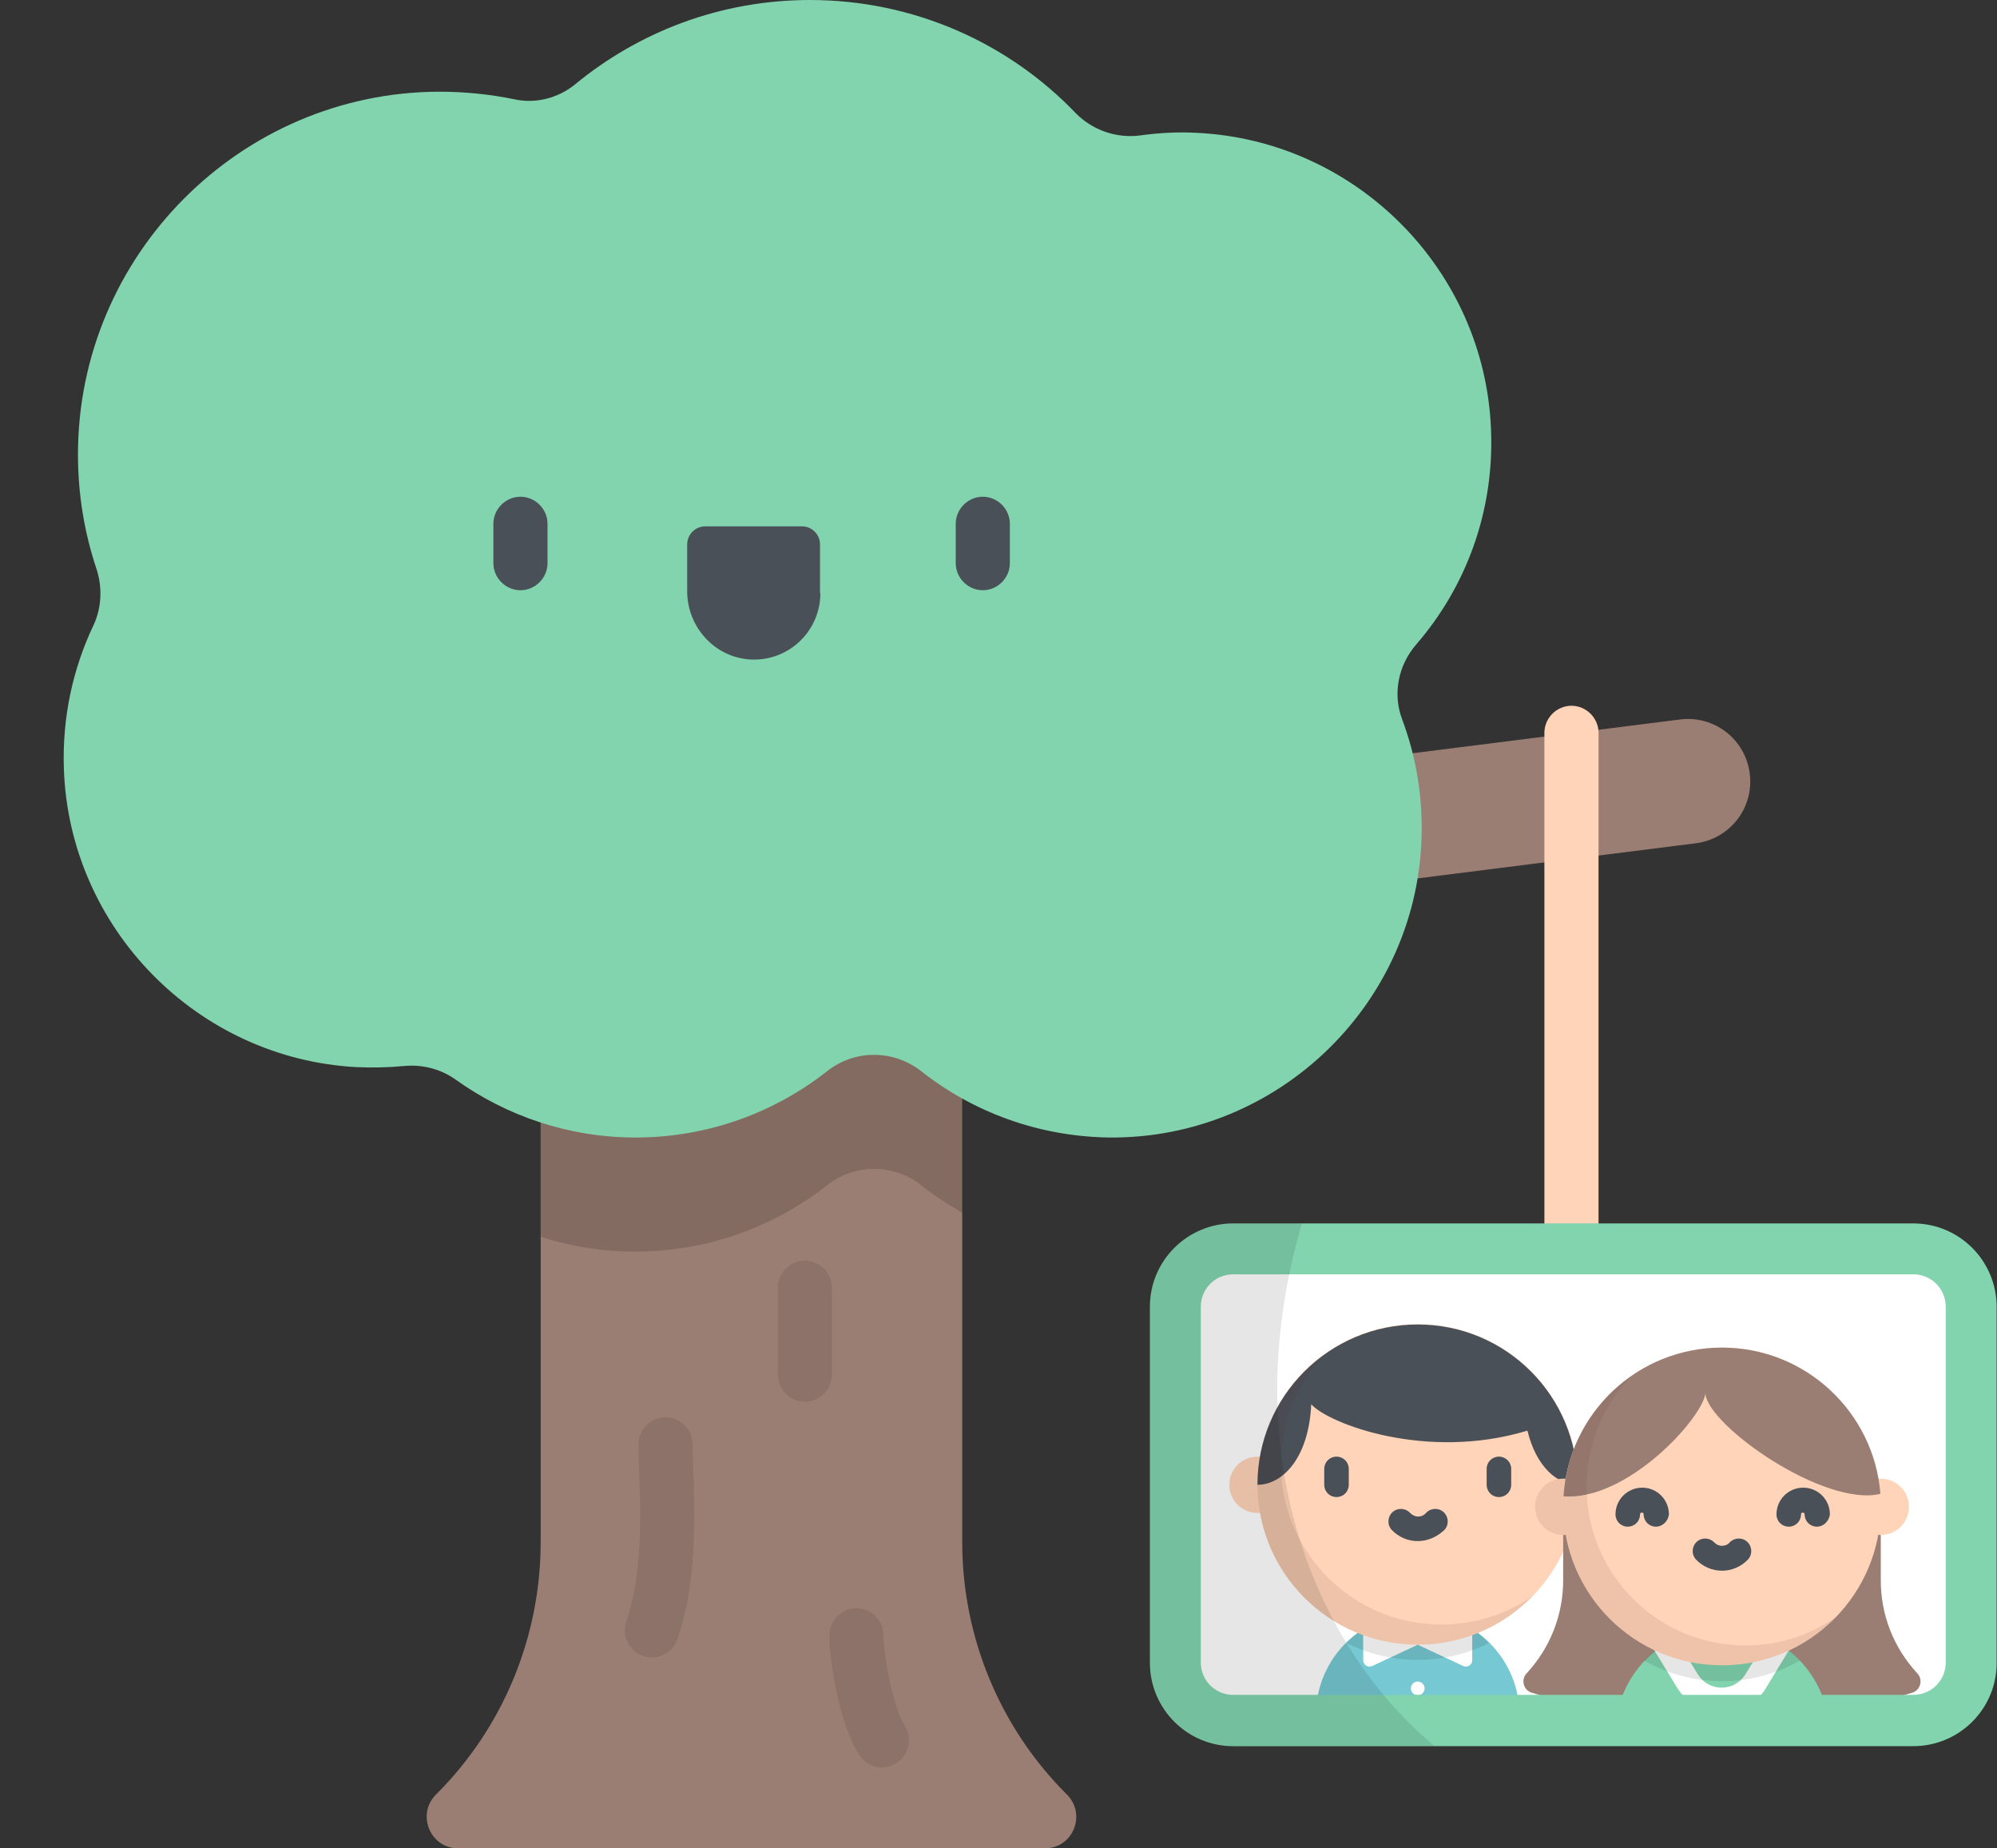 <?xml version="1.0" encoding="utf-8"?>
<!-- Generator: Adobe Illustrator 21.1.0, SVG Export Plug-In . SVG Version: 6.00 Build 0)  -->
<svg version="1.1" id="Capa_1" xmlns="http://www.w3.org/2000/svg" xmlns:xlink="http://www.w3.org/1999/xlink" x="0px" y="0px"
	 viewBox="0 0 553.3 512" style="enable-background:new 0 0 553.3 512;" xml:space="preserve">
<rect x="0" y="0" width="553.3" height="512" fill="#333333" stroke="none"/>
<style type="text/css">
	.st0{fill:#9B7E73;}
	.st1{opacity:0.15;enable-background:new    ;}
	.st2{opacity:0.1;}
	.st3{fill:#81D4AE;}
	.st4{fill:#FFD4B8;}
	.st5{fill:#4A5058;}
	.st6{fill:#FFFFFF;}
	.st7{fill:#76C9D2;}
	.st8{opacity:0.1;enable-background:new    ;}
	.st9{opacity:0.1;fill:#513130;enable-background:new    ;}
</style>
<g>
	<path class="st0" d="M283,257c-8.6,0-16-6.4-17.1-15.1c-1.2-9.5,5.5-18.1,15-19.3l184.6-23.3c9.5-1.2,18.1,5.5,19.3,15
		c1.2,9.5-5.5,18.1-15,19.3l-184.6,23.3C284.4,257,283.7,257,283,257z"/>
	<path class="st0" d="M266.6,219.4H149.8v207.8c0,26.2-10.4,51.4-29,69.9l0,0c-5.5,5.5-1.6,14.9,6.1,14.9h162.6
		c7.8,0,11.6-9.4,6.1-14.9l0,0c-18.6-18.5-29-43.7-29-69.9L266.6,219.4L266.6,219.4z"/>
</g>
<path class="st1" d="M149.8,219.4v123.2c8.3,2.7,17.1,4.1,26.3,4.1c20,0,38.5-6.9,53.1-18.4c7.6-6,18.3-6,26,0
	c3.6,2.9,7.5,5.4,11.5,7.7V219.4H149.8z"/>
<g class="st2">
	<path d="M180.6,459.1c-0.8,0-1.6-0.1-2.4-0.4c-3.9-1.3-6-5.6-4.7-9.5c4.6-13.3,4-30.2,3.6-41.4c-0.1-2.9-0.2-5.5-0.2-7.7
		c0-4.1,3.4-7.5,7.5-7.5s7.5,3.4,7.5,7.5c0,2,0.1,4.4,0.2,7.2c0.4,12.3,1.1,30.8-4.4,46.7C186.7,457.1,183.8,459.1,180.6,459.1z"/>
	<path d="M223,388.3c-4.1,0-7.5-3.4-7.5-7.5v-24.1c0-4.1,3.4-7.5,7.5-7.5s7.5,3.4,7.5,7.5v24.1C230.5,384.9,227.1,388.3,223,388.3z"
		/>
	<path d="M244.4,489.6c-2.5,0-4.9-1.2-6.4-3.5c-5.5-8.7-8.2-25.9-8.2-33.1c0-4.1,3.4-7.5,7.5-7.5s7.5,3.4,7.5,7.5
		c0,6,2.7,20,5.9,25.1c2.2,3.5,1.1,8.1-2.4,10.3C247.1,489.2,245.7,489.6,244.4,489.6z"/>
</g>
<path class="st3" d="M413.1,118.8c-1.8-44.1-37.4-79.9-81.5-82c-5.3-0.3-10.5,0-15.6,0.7c-6.6,0.9-13.3-1.4-18-6.2
	C279.5,12,253.3,0,224.4,0c-24.7,0-47.4,8.8-65.1,23.4c-4.7,3.8-10.9,5.4-16.8,4.1c-6.8-1.4-13.8-2.1-20.9-2.1
	c-55.1,0.2-100,45.4-100,100.5c0,11.1,1.8,21.7,5.1,31.6c1.7,5.1,1.5,10.8-0.8,15.7c-5.7,12-8.7,25.5-8.2,39.8
	c1.5,44.1,36.9,80.2,81,82.6c4.5,0.2,8.9,0.1,13.2-0.3c5.1-0.5,10.2,0.8,14.4,3.8c14,10,31.2,16,49.8,16c20,0,38.5-6.9,53.1-18.4
	c7.6-6,18.3-6,26,0c14.3,11.3,32.4,18.1,52,18.4c47.2,0.5,86.3-37.7,86.7-84.9c0.1-10.9-1.8-21.3-5.4-30.9c-2.7-7.1-1.1-15,3.9-20.8
	C406.1,162.7,414.1,141.7,413.1,118.8z"/>
<path class="st4" d="M435.4,381.2c-4.1,0-7.5-3.4-7.5-7.5V203c0-4.1,3.4-7.5,7.5-7.5s7.5,3.4,7.5,7.5v170.7
	C442.9,377.8,439.5,381.2,435.4,381.2z"/>
<g>
	<path class="st5" d="M144.2,163.5c-4.1,0-7.5-3.4-7.5-7.5v-10.9c0-4.1,3.4-7.5,7.5-7.5s7.5,3.4,7.5,7.5V156
		C151.7,160.1,148.3,163.5,144.2,163.5z"/>
	<path class="st5" d="M272.3,163.5c-4.1,0-7.5-3.4-7.5-7.5v-10.9c0-4.1,3.4-7.5,7.5-7.5c4.1,0,7.5,3.4,7.5,7.5V156
		C279.8,160.1,276.4,163.5,272.3,163.5z"/>
	<path class="st5" d="M227.3,164.3c0,10.4-8.6,18.8-19.1,18.4c-10-0.4-17.8-8.9-17.8-18.9v-13c0-2.8,2.3-5,5-5h26.8c2.8,0,5,2.3,5,5
		V164.3z"/>
</g>
<rect x="328" y="347.4" class="st6" width="215.8" height="127.8"/>
<path class="st7" d="M421,475.1c0-15.6-12.6-28.2-28.2-28.2l0,0c-15.6,0-28.2,12.6-28.2,28.2H421z"/>
<g>
	<path class="st6" d="M392.8,455.6l-12.6,5.9c-1.2,0.5-2.5-0.3-2.5-1.6V450L392.8,455.6z"/>
	<path class="st6" d="M392.8,455.6l12.6,5.9c1.2,0.5,2.5-0.3,2.5-1.6V450L392.8,455.6z"/>
</g>
<path class="st8" d="M392.8,446.9L392.8,446.9c-7.7,0-14.7,3.1-19.8,8.2c6,3,12.7,4.7,19.8,4.7s13.9-1.7,19.8-4.7
	C407.5,450,400.5,446.9,392.8,446.9z"/>
<g>
	<circle class="st4" cx="348.4" cy="411.3" r="7.8"/>
	<circle class="st4" cx="437.1" cy="411.3" r="7.8"/>
	<circle class="st4" cx="392.8" cy="411.2" r="44.4"/>
</g>
<g>
	<path class="st5" d="M370.3,414.7c-1.9,0-3.4-1.5-3.4-3.4v-4.4c0-1.9,1.5-3.4,3.4-3.4c1.9,0,3.4,1.5,3.4,3.4v4.4
		C373.7,413.2,372.2,414.7,370.3,414.7z"/>
	<path class="st5" d="M415.3,414.7c-1.9,0-3.4-1.5-3.4-3.4v-4.4c0-1.9,1.5-3.4,3.4-3.4s3.4,1.5,3.4,3.4v4.4
		C418.7,413.2,417.2,414.7,415.3,414.7z"/>
	<path class="st5" d="M392.8,426.9c-2.7,0-5.3-1.1-7.2-3.1c-1.3-1.4-1.2-3.6,0.2-4.9c1.4-1.3,3.6-1.2,4.9,0.2c0.6,0.6,1.4,1,2.2,1
		s1.6-0.3,2.2-1c1.3-1.4,3.5-1.5,4.9-0.2c1.4,1.3,1.5,3.5,0.2,4.9C398.1,425.8,395.5,426.9,392.8,426.9z"/>
	<path class="st5" d="M392.8,366.9c-24.5,0-44.4,19.9-44.4,44.4c6.9,0,14.2-7.3,14.9-22.3c4.7,5.3,31.8,15.8,59.9,7.3
		c2.4,10,8.3,15,13.9,15C437.1,386.7,417.3,366.9,392.8,366.9z"/>
</g>
<path class="st9" d="M399.3,450c-24.5,0-44.4-19.9-44.4-44.4c0-12,4.7-22.8,12.5-30.8c-11.5,8-19,21.3-19,36.4
	c0,24.5,19.9,44.4,44.4,44.4c12.5,0,23.8-5.2,31.9-13.5C417.5,447.1,408.8,450,399.3,450z"/>
<circle class="st6" cx="392.8" cy="467.7" r="1.9"/>
<path class="st0" d="M521.1,417.3v20.5c0,9.6,3.6,18.7,10.1,25.7l0,0c1.7,1.8,0.9,4.7-1.4,5.4l0,0c-34.3,10.5-71,10.5-105.4,0l0,0
	c-2.3-0.7-3.1-3.6-1.4-5.4l0,0c6.5-7,10.1-16.2,10.1-25.7v-20.5H521.1L521.1,417.3z"/>
<path class="st3" d="M506.9,480.5c0-16.4-13.3-29.7-29.7-29.7l0,0c-16.4,0-29.7,13.3-29.7,29.7H506.9z"/>
<path class="st6" d="M477.1,474.4c-5.1,0-9.8-2.6-12.5-7l-5.9-9.7c-1-1.6-0.5-3.7,1.1-4.7c1.6-1,3.7-0.5,4.7,1.1l5.9,9.7
	c1.4,2.3,3.9,3.7,6.6,3.7c2.7,0,5.2-1.4,6.6-3.7l5.9-9.7c1-1.6,3.1-2.1,4.7-1.1c1.6,1,2.1,3.1,1.1,4.7l-5.9,9.7
	C486.9,471.8,482.2,474.4,477.1,474.4z"/>
<path class="st8" d="M477.1,450.7L477.1,450.7c-8.5,0-16.2,3.6-21.6,9.3c6.4,3.6,13.8,5.7,21.6,5.7c7.9,0,15.2-2.1,21.6-5.7
	C493.3,454.3,485.6,450.7,477.1,450.7z"/>
<circle class="st4" cx="433.1" cy="417.4" r="7.8"/>
<circle class="st9" cx="433.1" cy="417.4" r="7.8"/>
<g>
	<circle class="st4" cx="521.1" cy="417.4" r="7.8"/>
	<circle class="st4" cx="477.1" cy="417.3" r="44"/>
</g>
<path class="st0" d="M477.1,373.3c-23.4,0-42.5,18.2-43.9,41.2c17.5,1.3,38.2-21.3,39.3-28.4c0.9,9,33.1,31.5,48.5,27.7
	C519.2,391.2,500.3,373.3,477.1,373.3z"/>
<g>
	<path class="st5" d="M477.1,435.1c-2.7,0-5.3-1.1-7.2-3.1c-1.3-1.4-1.2-3.6,0.2-4.9c1.4-1.3,3.6-1.2,4.9,0.2
		c0.6,0.6,1.3,0.9,2.1,0.9c0.8,0,1.6-0.3,2.1-0.9c1.3-1.4,3.5-1.5,4.9-0.2c1.4,1.3,1.5,3.5,0.2,4.9
		C482.4,434,479.8,435.1,477.1,435.1z"/>
	<path class="st5" d="M458.8,422.9c-1.9,0-3.4-1.5-3.4-3.4c0-0.3-0.2-0.5-0.5-0.5c-0.3,0-0.5,0.2-0.5,0.5c0,1.9-1.5,3.4-3.4,3.4
		c-1.9,0-3.4-1.5-3.4-3.4c0-4.1,3.3-7.4,7.4-7.4s7.4,3.3,7.4,7.4C462.2,421.3,460.7,422.9,458.8,422.9z"/>
	<path class="st5" d="M503.4,422.9c-1.9,0-3.4-1.5-3.4-3.4c0-0.3-0.2-0.5-0.5-0.5s-0.5,0.2-0.5,0.5c0,1.9-1.5,3.4-3.4,3.4
		c-1.9,0-3.4-1.5-3.4-3.4c0-4.1,3.3-7.4,7.4-7.4s7.4,3.3,7.4,7.4C506.8,421.3,505.3,422.9,503.4,422.9z"/>
</g>
<path class="st9" d="M483.6,455.8c-24.3,0-44-19.7-44-44c0-11.9,4.7-22.7,12.4-30.6c-11.4,8-18.9,21.2-18.9,36.1
	c0,24.3,19.7,44,44,44c12.4,0,23.6-5.2,31.6-13.4C501.6,452.9,493,455.8,483.6,455.8z"/>
<path class="st3" d="M530.1,483.7H341.7c-12.8,0-23.1-10.4-23.1-23.1V362c0-12.8,10.4-23.1,23.1-23.1h188.4
	c12.8,0,23.1,10.4,23.1,23.1v98.5C553.3,473.3,542.9,483.7,530.1,483.7z M341.7,353c-5,0-9,4-9,9v98.5c0,5,4,9,9,9h188.4
	c5,0,9-4,9-9V362c0-5-4-9-9-9H341.7L341.7,353z"/>
<path class="st8" d="M360.7,338.9h-19c-12.8,0-23.1,10.4-23.1,23.1v98.5c0,12.8,10.4,23.1,23.1,23.1h55.7
	C367.6,459,340.9,406.9,360.7,338.9z"/>
</svg>
